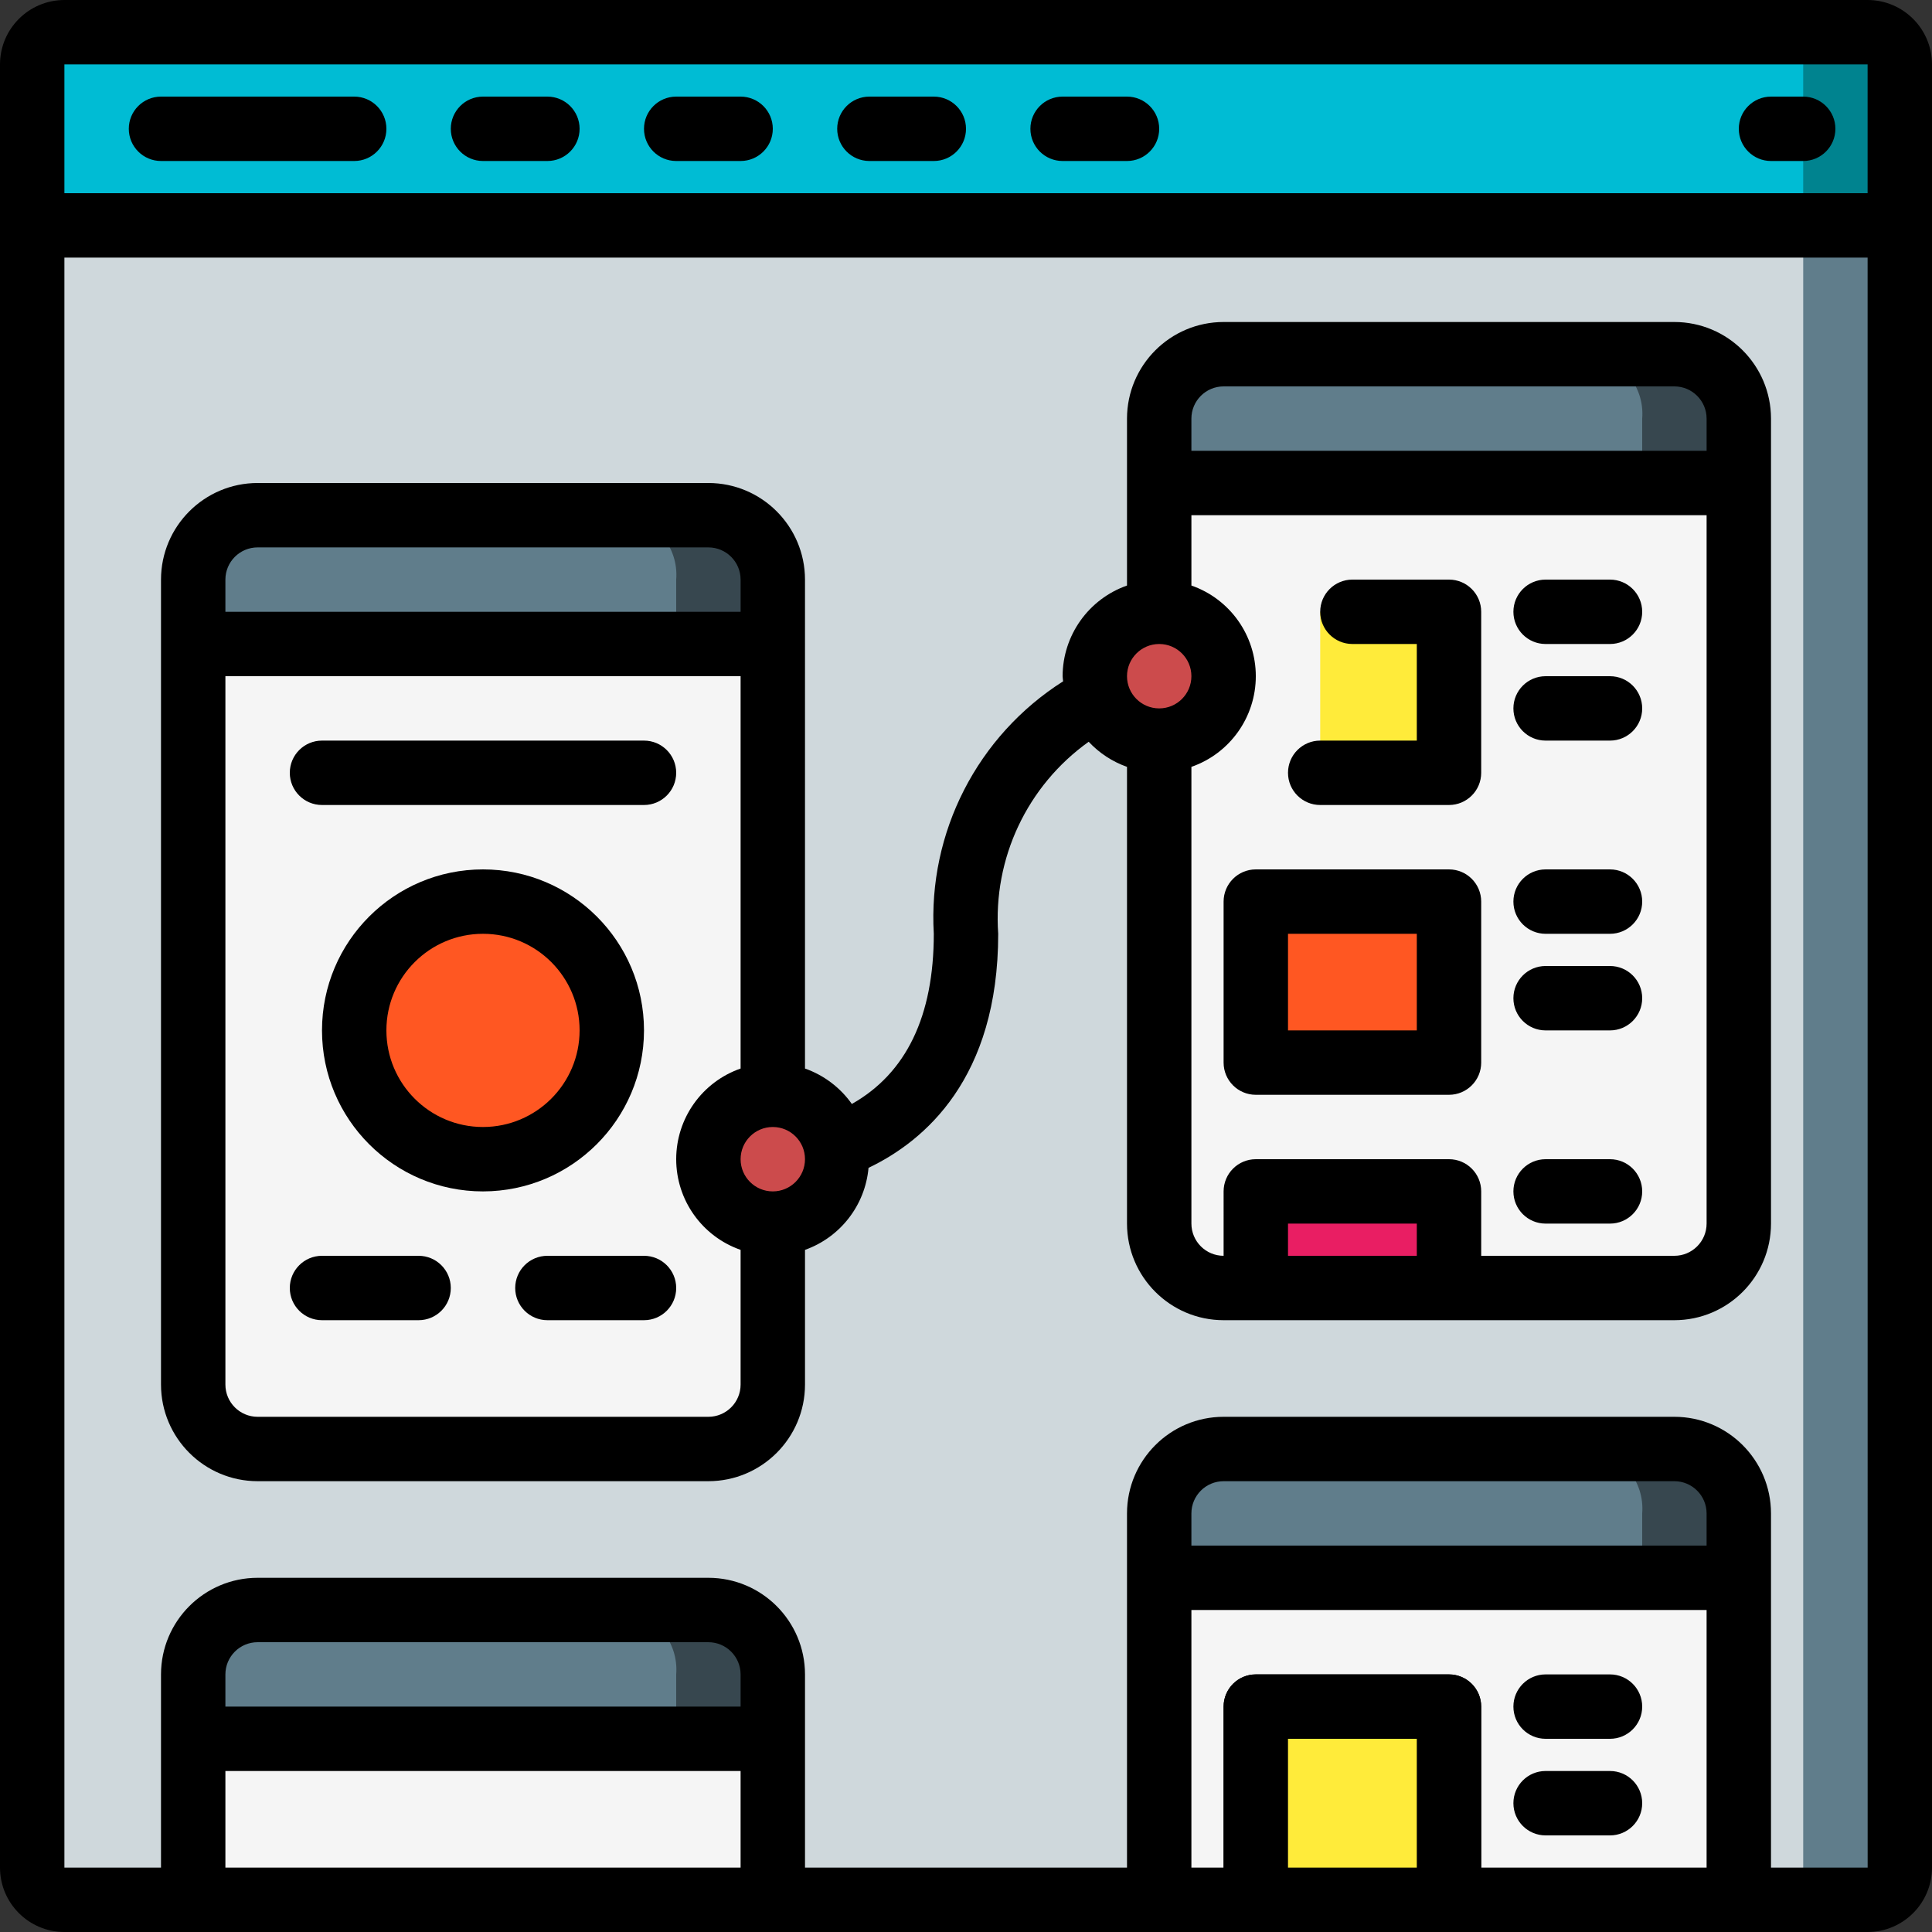 <?xml version="1.0" encoding="iso-8859-1"?>
<!-- Generator: Adobe Illustrator 19.0.0, SVG Export Plug-In . SVG Version: 6.00 Build 0)  -->
<svg version="1.1" id="Capa_1" xmlns="http://www.w3.org/2000/svg" xmlns:xlink="http://www.w3.org/1999/xlink" x="0px" y="0px"
	 viewBox="0 0 512 512" style="enable-background:new 0 0 512 512;" xml:space="preserve">
<rect x="0" y="0" width="512" height="512" fill="#333333" stroke="none"/>
<g>
	<g transform="translate(1 1)">
		<path style="fill:#607D8B;" d="M502.467,41.667v452.267c-0.014,4.707-3.826,8.519-8.533,8.533H16.067
			c-4.707-0.014-8.519-3.826-8.533-8.533V41.667H502.467z"/>
		<path style="fill:#CFD8DC;" d="M476.869,41.667l-0.002,452.267c0.105,4.584-3.508,8.395-8.092,8.533H15.625
			c-4.584-0.138-8.197-3.949-8.092-8.533L7.531,41.667H476.869z"/>
		<path style="fill:#00838F;" d="M502.467,16.067v42.667H7.533V16.067c0.014-4.707,3.826-8.519,8.533-8.533h477.867
			C498.64,7.547,502.453,11.36,502.467,16.067z"/>
		<path style="fill:#00BCD4;" d="M476.867,16.067l0.002,42.667H7.531l0.002-42.667c-0.105-4.584,3.508-8.395,8.092-8.533h453.149
			C473.358,7.672,476.972,11.482,476.867,16.067z"/>
		<path style="fill:#F5F5F5;" d="M203.8,289.133V152.6c-0.028-9.414-7.652-17.039-17.067-17.067H67.267
			c-9.414,0.028-17.039,7.652-17.067,17.067v213.333c0.028,9.414,7.652,17.039,17.067,17.067h119.467
			c9.414-0.028,17.039-7.652,17.067-17.067v-42.667"/>
		<path style="fill:#37474F;" d="M459.8,109.933V127H306.2v-17.067c0.027-9.414,7.652-17.039,17.067-17.067h119.467
			C452.148,92.894,459.773,100.519,459.8,109.933z"/>
		<path style="fill:#F5F5F5;" d="M459.8,127v196.267c-0.028,9.414-7.652,17.039-17.067,17.067H323.267
			c-9.414-0.028-17.039-7.652-17.067-17.067V127H459.8z"/>
		<path style="fill:#37474F;" d="M459.8,400.067v17.067H306.2v-17.067c0.027-9.414,7.652-17.039,17.067-17.067h119.467
			C452.148,383.028,459.773,390.652,459.8,400.067z"/>
		<polygon style="fill:#F5F5F5;" points="459.8,417.133 459.8,502.467 306.2,502.467 306.2,485.4 306.2,451.267 306.2,417.133 		"/>
		<path style="fill:#37474F;" d="M203.8,442.733V459.8H50.2v-17.067c0.028-9.414,7.652-17.039,17.067-17.067h119.467
			C196.148,425.694,203.773,433.319,203.8,442.733z"/>
		<polygon style="fill:#F5F5F5;" points="203.8,459.8 203.8,502.467 50.2,502.467 50.2,493.933 50.2,476.867 50.2,459.8 		"/>
		<circle style="fill:#FF5722;" cx="127" cy="272.067" r="34.133"/>
		<rect x="348.867" y="161.133" style="fill:#FFEB3A;" width="34.133" height="42.667"/>
		<rect x="331.8" y="237.933" style="fill:#FF5722;" width="51.2" height="42.667"/>
		<path d="M383,511h-51.2c-4.713,0-8.533-3.821-8.533-8.533v-51.2c0-4.713,3.82-8.533,8.533-8.533H383
			c4.713,0,8.533,3.82,8.533,8.533v51.2C391.533,507.18,387.713,511,383,511z M340.333,493.933h34.133V459.8h-34.133V493.933z"/>
		<polyline style="fill:#E91E63;" points="383,340.333 383,314.733 331.8,314.733 331.8,340.333 		"/>
		<path style="fill:#37474F;" d="M203.8,152.6v17.067H50.2V152.6c0.028-9.414,7.652-17.039,17.067-17.067h119.467
			C196.148,135.561,203.773,143.186,203.8,152.6z"/>
		<g>
			<path style="fill:#607D8B;" d="M434.2,109.933V127h-128v-17.067c-0.686-8.609,5.631-16.189,14.222-17.067h99.555
				C428.569,93.745,434.886,101.325,434.2,109.933z"/>
			<path style="fill:#607D8B;" d="M434.2,400.067v17.067h-128v-17.067c-0.686-8.609,5.631-16.189,14.222-17.067h99.555
				C428.569,383.878,434.886,391.458,434.2,400.067z"/>
			<path style="fill:#607D8B;" d="M178.2,442.733V459.8h-128v-17.067c-0.686-8.609,5.631-16.189,14.222-17.067h99.555
				C172.569,426.545,178.886,434.125,178.2,442.733z"/>
			<path style="fill:#607D8B;" d="M178.2,152.6v17.067h-128V152.6c-0.686-8.609,5.631-16.189,14.222-17.067h99.555
				C172.569,136.411,178.886,143.991,178.2,152.6z"/>
		</g>
		<g>
			<circle style="fill:#CC4B4C;" cx="203.8" cy="306.2" r="17.067"/>
			<circle style="fill:#CC4B4C;" cx="306.2" cy="178.2" r="17.067"/>
		</g>
		<rect x="331.8" y="451.267" style="fill:#FFEB3A;" width="51.2" height="51.2"/>
	</g>
	<g>
		<path d="M494.933,0H17.067C7.645,0.009,0.009,7.645,0,17.067v477.867c0.009,9.422,7.645,17.057,17.067,17.067h477.867
			c9.422-0.009,17.057-7.645,17.067-17.067V17.067C511.991,7.645,504.355,0.009,494.933,0z M494.934,17.067V51.2H17.067V17.067
			H494.934z M196.267,452.267H59.733v-8.533c0.006-4.71,3.823-8.527,8.533-8.533h119.467c4.71,0.006,8.527,3.823,8.533,8.533
			V452.267z M59.733,469.333h136.533v25.6H59.733V469.333z M452.267,409.6H315.733v-8.533c0.006-4.71,3.823-8.527,8.533-8.533
			h119.467c4.71,0.006,8.527,3.823,8.533,8.533V409.6z M315.733,426.667h136.533v68.267h-59.733v-42.667
			c0-4.713-3.82-8.533-8.533-8.533h-51.2c-4.713,0-8.533,3.82-8.533,8.533v42.667h-8.533V426.667z M341.333,494.933V460.8h34.133
			v34.133H341.333z M469.333,494.933v-93.867c-0.015-14.132-11.468-25.585-25.6-25.6H324.267c-14.132,0.015-25.585,11.468-25.6,25.6
			v93.867h-85.333v-51.2c-0.015-14.132-11.468-25.585-25.6-25.6H68.267c-14.132,0.015-25.585,11.468-25.6,25.6v51.2h-25.6V68.267
			h477.868l0.011,426.667H469.333z"/>
		<path d="M42.667,42.667h51.2c4.713,0,8.533-3.821,8.533-8.533S98.579,25.6,93.867,25.6h-51.2c-4.713,0-8.533,3.821-8.533,8.533
			S37.954,42.667,42.667,42.667z"/>
		<path d="M128,42.667h17.067c4.713,0,8.533-3.821,8.533-8.533s-3.821-8.533-8.533-8.533H128c-4.713,0-8.533,3.821-8.533,8.533
			S123.287,42.667,128,42.667z"/>
		<path d="M179.2,42.667h17.067c4.713,0,8.533-3.821,8.533-8.533s-3.821-8.533-8.533-8.533H179.2c-4.713,0-8.533,3.821-8.533,8.533
			S174.487,42.667,179.2,42.667z"/>
		<path d="M230.4,42.667h17.067c4.713,0,8.533-3.821,8.533-8.533s-3.82-8.533-8.533-8.533H230.4c-4.713,0-8.533,3.821-8.533,8.533
			S225.687,42.667,230.4,42.667z"/>
		<path d="M281.6,42.667h17.067c4.713,0,8.533-3.821,8.533-8.533s-3.82-8.533-8.533-8.533H281.6c-4.713,0-8.533,3.821-8.533,8.533
			S276.887,42.667,281.6,42.667z"/>
		<path d="M469.333,42.667h8.533c4.713,0,8.533-3.821,8.533-8.533s-3.82-8.533-8.533-8.533h-8.533c-4.713,0-8.533,3.821-8.533,8.533
			S464.621,42.667,469.333,42.667z"/>
		<path d="M443.733,85.333H324.267c-14.132,0.015-25.585,11.468-25.6,25.6v44.239c-10.199,3.592-17.033,13.214-17.067,24.028
			c0,0.465,0.113,0.899,0.137,1.358c-22.724,14.427-35.842,40.038-34.271,66.908c0,21.855-7.316,36.967-21.718,45.098
			c-3.064-4.343-7.403-7.625-12.415-9.392V153.6c-0.015-14.132-11.468-25.585-25.6-25.6H68.267
			c-14.132,0.015-25.585,11.468-25.6,25.6v213.333c0.015,14.132,11.468,25.585,25.6,25.6h119.467
			c14.132-0.015,25.585-11.468,25.6-25.6v-35.706c9.373-3.34,15.946-11.827,16.835-21.737c14.883-7.107,34.365-23.723,34.365-62.024
			c-1.406-19.981,7.676-39.255,23.98-50.891c2.8,3.001,6.283,5.283,10.153,6.652v121.04c0.015,14.132,11.468,25.585,25.6,25.6
			h119.467c14.132-0.015,25.585-11.468,25.6-25.6V110.933C469.318,96.801,457.865,85.349,443.733,85.333z M68.267,145.067h119.467
			c4.71,0.006,8.527,3.823,8.533,8.533v8.533H59.733V153.6C59.739,148.89,63.556,145.073,68.267,145.067z M187.733,375.467H68.267
			c-4.71-0.006-8.527-3.823-8.533-8.533V179.2h136.533v103.972c-10.22,3.564-17.068,13.203-17.068,24.027
			c0,10.824,6.847,20.463,17.068,24.027v35.706C196.261,371.644,192.444,375.461,187.733,375.467z M204.8,315.733
			c-4.713,0-8.533-3.82-8.533-8.533s3.821-8.533,8.533-8.533c4.713,0,8.533,3.82,8.533,8.533
			C213.327,311.91,209.51,315.727,204.8,315.733z M324.267,102.4h119.467c4.71,0.006,8.527,3.823,8.533,8.533v8.533H315.733v-8.533
			C315.739,106.223,319.556,102.406,324.267,102.4z M307.2,170.667c4.713,0,8.533,3.821,8.533,8.533s-3.82,8.533-8.533,8.533
			s-8.533-3.82-8.533-8.533C298.673,174.49,302.49,170.673,307.2,170.667z M375.467,332.8h-34.133v-8.533h34.133V332.8z
			 M452.267,324.267c-0.006,4.71-3.823,8.527-8.533,8.533h-51.2v-17.067c0-4.713-3.82-8.533-8.533-8.533h-51.2
			c-4.713,0-8.533,3.821-8.533,8.533V332.8c-4.71-0.006-8.527-3.823-8.533-8.533V203.228c10.22-3.565,17.067-13.204,17.067-24.028
			s-6.847-20.463-17.067-24.028v-18.639h136.533V324.267z"/>
		<path d="M170.667,273.067c0-23.564-19.103-42.667-42.667-42.667s-42.667,19.103-42.667,42.667s19.103,42.667,42.667,42.667
			C151.553,315.706,170.639,296.619,170.667,273.067z M128,298.667c-14.138,0-25.6-11.462-25.6-25.6s11.462-25.6,25.6-25.6
			c14.139,0,25.6,11.462,25.6,25.6C153.585,287.199,142.132,298.651,128,298.667z"/>
		<path d="M110.933,332.8h-25.6c-4.713,0-8.533,3.82-8.533,8.533s3.821,8.533,8.533,8.533h25.6c4.713,0,8.533-3.821,8.533-8.533
			S115.646,332.8,110.933,332.8z"/>
		<path d="M170.667,332.8h-25.6c-4.713,0-8.533,3.82-8.533,8.533s3.821,8.533,8.533,8.533h25.6c4.713,0,8.533-3.821,8.533-8.533
			S175.38,332.8,170.667,332.8z"/>
		<path d="M85.333,213.333h85.333c4.713,0,8.533-3.821,8.533-8.533c0-4.713-3.821-8.533-8.533-8.533H85.333
			c-4.713,0-8.533,3.821-8.533,8.533C76.8,209.513,80.621,213.333,85.333,213.333z"/>
		<path d="M349.867,213.333H384c4.713,0,8.533-3.821,8.533-8.533v-42.667c0-4.713-3.82-8.533-8.533-8.533h-25.6
			c-4.713,0-8.533,3.821-8.533,8.533c0,4.713,3.82,8.533,8.533,8.533h17.067v25.6h-25.6c-4.713,0-8.533,3.821-8.533,8.533
			C341.333,209.513,345.154,213.333,349.867,213.333z"/>
		<path d="M384,230.4h-51.2c-4.713,0-8.533,3.821-8.533,8.533V281.6c0,4.713,3.82,8.533,8.533,8.533H384
			c4.713,0,8.533-3.821,8.533-8.533v-42.667C392.533,234.221,388.713,230.4,384,230.4z M375.467,273.067h-34.133v-25.6h34.133
			V273.067z"/>
		<path d="M409.6,170.667h17.067c4.713,0,8.533-3.821,8.533-8.533c0-4.713-3.82-8.533-8.533-8.533H409.6
			c-4.713,0-8.533,3.821-8.533,8.533C401.067,166.846,404.887,170.667,409.6,170.667z"/>
		<path d="M409.6,196.267h17.067c4.713,0,8.533-3.821,8.533-8.533c0-4.713-3.82-8.533-8.533-8.533H409.6
			c-4.713,0-8.533,3.821-8.533,8.533C401.067,192.446,404.887,196.267,409.6,196.267z"/>
		<path d="M409.6,247.467h17.067c4.713,0,8.533-3.821,8.533-8.533c0-4.713-3.82-8.533-8.533-8.533H409.6
			c-4.713,0-8.533,3.821-8.533,8.533C401.067,243.646,404.887,247.467,409.6,247.467z"/>
		<path d="M409.6,273.067h17.067c4.713,0,8.533-3.82,8.533-8.533S431.38,256,426.667,256H409.6c-4.713,0-8.533,3.821-8.533,8.533
			S404.887,273.067,409.6,273.067z"/>
		<path d="M409.6,460.8h17.067c4.713,0,8.533-3.82,8.533-8.533s-3.82-8.533-8.533-8.533H409.6c-4.713,0-8.533,3.82-8.533,8.533
			S404.887,460.8,409.6,460.8z"/>
		<path d="M409.6,486.4h17.067c4.713,0,8.533-3.82,8.533-8.533s-3.82-8.533-8.533-8.533H409.6c-4.713,0-8.533,3.821-8.533,8.533
			S404.887,486.4,409.6,486.4z"/>
		<path d="M409.6,324.267h17.067c4.713,0,8.533-3.821,8.533-8.533c0-4.713-3.82-8.533-8.533-8.533H409.6
			c-4.713,0-8.533,3.821-8.533,8.533C401.067,320.446,404.887,324.267,409.6,324.267z"/>
	</g>
</g>
<g>
</g>
<g>
</g>
<g>
</g>
<g>
</g>
<g>
</g>
<g>
</g>
<g>
</g>
<g>
</g>
<g>
</g>
<g>
</g>
<g>
</g>
<g>
</g>
<g>
</g>
<g>
</g>
<g>
</g>
</svg>
